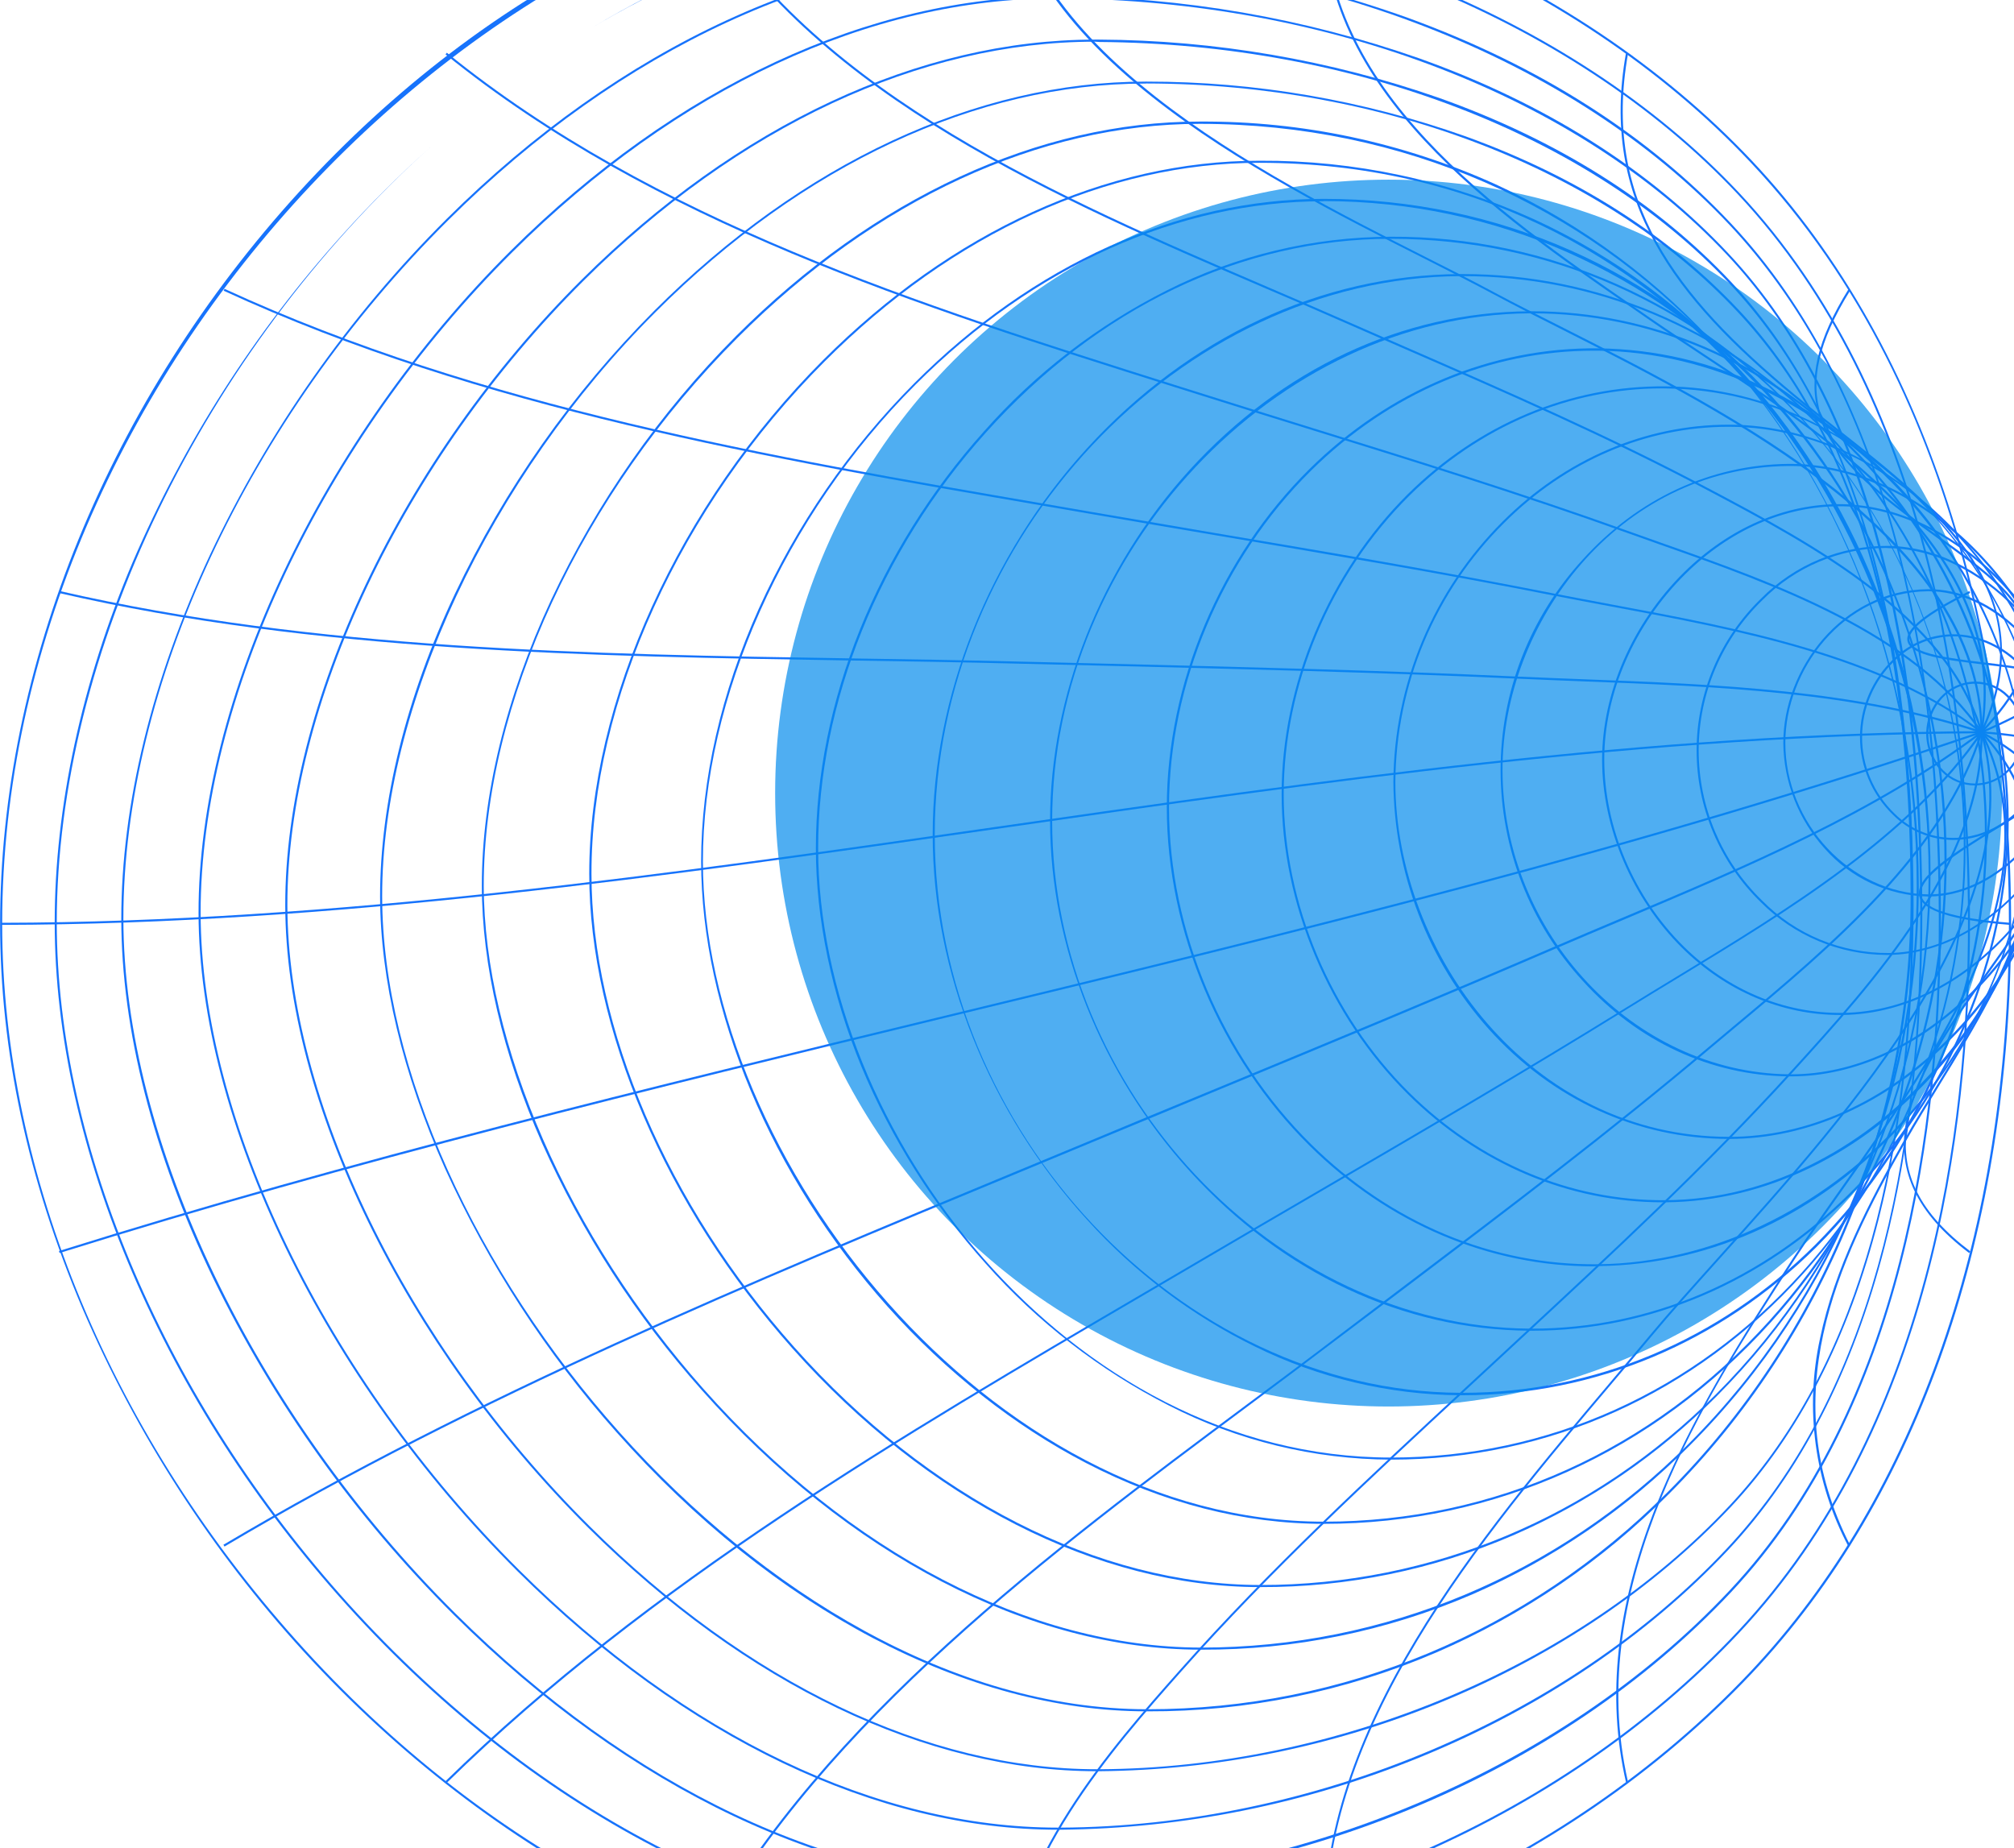 <svg width="1177" height="1080" viewBox="0 0 1177 1080" fill="none" xmlns="http://www.w3.org/2000/svg">
    <g clip-path="url(#clip0_15_3609)">
        <path d="M589.39 1164.83H587.632C512.647 1164.59 437.689 1145.86 364.817 1109.19C297.13 1075.1 232.321 1025.3 177.411 965.156C150.426 935.606 126.091 904.009 104.404 870.372C82.718 836.741 63.984 801.533 48.2 764.748C16.247 689.452 0.034 613.775 0.061 539.917C0.061 389.723 63.823 233.757 174.977 112C230.182 51.564 293.139 3.665 362.095 -30.355C435.107 -66.37 510.997 -84.751 587.632 -85H589.51C753.358 -85 919.608 -16.55 1023.8 93.906C1075.57 148.798 1114.95 218.777 1140.87 301.939C1163.36 374.112 1175.31 456.421 1175.31 539.917C1175.31 718.701 1121.55 874.231 1023.88 977.841C915.013 1093.29 748.683 1164.83 589.39 1164.83ZM589.511 -83.778H587.633C286.257 -82.833 1.275 220.287 1.275 539.917C1.275 686.413 65.796 841.111 178.311 964.324C293.509 1090.49 442.727 1163.13 587.633 1163.61H589.391C748.37 1163.61 914.331 1092.22 1022.91 977.015C1120.26 873.619 1174.03 718.405 1174.03 539.917C1174.03 433.481 1154.38 234.146 1022.91 94.738C918.951 -15.477 753.037 -83.778 589.511 -83.778Z" fill="#1773FC"/>
        <path d="M593.622 1134.32H591.696C456.671 1133.83 314.944 1062.36 202.866 938.25C95.852 819.948 31.989 670.606 31.969 539.137C31.969 471.635 47.712 398.83 77.5 328.602C92.532 293.568 110.32 259.998 130.88 227.898C151.44 195.798 174.486 165.603 200.023 137.301C216.202 119.341 233.301 102.294 251.304 86.168C118.491 205.63 33.156 382.024 33.183 539.091C33.183 670.265 96.946 819.123 203.699 937.37C315.656 1061.24 456.94 1132.56 591.631 1133.05H593.623C749.899 1133.05 911.339 1064.38 1015.43 953.538C1126.83 834.901 1150.17 662.667 1150.12 539.091C1150.12 410.226 1126.68 231.757 1015.43 113.341C917.783 9.529 756.249 -54.825 593.427 -54.825H591.629C503.525 -54.557 420.336 -28.041 346.369 15.94C356.961 9.591 367.646 3.652 378.418 -1.885C448.124 -37.61 519.85 -55.824 591.628 -56.045H593.426C756.497 -56.045 918.44 8.464 1016.23 112.537C1127.77 231.275 1151.24 410.052 1151.26 539.138C1151.26 662.937 1127.9 835.513 1016.23 954.418C911.942 1065.5 750.146 1134.32 593.622 1134.32Z" fill="#1773FC"/>
        <path d="M600.559 1102.42C487.239 1102.42 368.252 1046.15 265.229 943.773C236.459 915.163 210.272 884.358 186.675 851.351C163.077 818.344 142.391 783.6 124.623 747.116C89.528 674.357 70.934 601.694 70.881 536.997C70.881 470.393 88.796 396.756 122.825 324.046C140.01 287.589 160.213 252.891 183.435 219.952C206.65 187.006 232.535 156.316 261.089 127.879C362.603 26.966 482.812 -28.476 599.806 -28.476H602.577C640.146 -28.242 677.421 -24.853 714.414 -18.316C751.407 -11.772 787.595 -2.175 822.964 10.483C899.411 38.315 962.886 78.663 1011.66 130.65C1056.95 178.892 1090.2 243.985 1110.48 324.119C1126.2 386.36 1134.2 458.052 1134.27 537.07C1134.27 656.848 1113.2 822.337 1011.66 930.505C961.887 983.518 896.876 1027.44 823.716 1057.49C788.621 1071.94 752.481 1082.94 715.286 1090.5C678.099 1098.06 640.529 1102.03 602.577 1102.42H600.559ZM599.806 -27.29C483.126 -27.29 363.233 28.04 261.941 128.703C144.725 245.2 72.1 401.629 72.1 536.97C72.222 666.567 148.353 825.895 266.099 942.901C368.853 1045.05 487.58 1101.18 600.557 1101.18H602.577C755.913 1100.26 912.237 1034.5 1010.76 929.532C1112.03 821.728 1133.15 656.56 1133.06 536.997C1132.89 354.098 1091.69 217.636 1010.76 131.436C918.588 33.422 766.009 -26.02 602.577 -27.262L599.806 -27.29Z" fill="#1773FC"/>
        <path d="M618.225 1069.33C512.499 1069.33 400.474 1015.75 302.535 918.349C189.384 805.855 116.203 654.802 116.03 533.608C115.881 408.81 187.54 256.838 298.565 146.435C395.021 50.563 508.072 -2.108 617.159 -2.108H619.762C655.513 -1.913 691.011 1.235 726.239 7.322C761.474 13.416 795.958 22.375 829.706 34.2C903.035 60.401 963.711 98.703 1010.03 148.039C1052.77 193.549 1083.83 255.575 1102.32 332.421C1116.41 390.864 1123.32 456.757 1123.42 533.608C1123.42 605.735 1116.12 671.191 1101.51 728.197C1082.83 801.251 1052.01 861.028 1009.98 905.814C962.591 956.318 900.458 998.13 830.456 1026.74C796.985 1040.45 762.528 1050.89 727.071 1058.06C691.621 1065.22 655.809 1068.97 619.641 1069.33H618.225V1069.33ZM619.789 1068.11C766.257 1067.38 915.477 1004.8 1009.2 904.962C1084.43 824.775 1122.47 699.829 1122.25 533.589C1122.01 357.919 1083.97 228.47 1009.2 148.846C922.238 56.307 776.648 0.302 619.789 -0.913H617.207C508.442 -0.913 395.726 51.657 299.47 147.307C188.606 257.448 117.102 409.132 117.249 533.607C117.417 654.585 190.484 805.29 303.414 917.571C401.077 1014.69 512.841 1068.11 618.225 1068.11H619.789V1068.11Z" fill="#1773FC"/>
        <path d="M641.012 1035.14C541.638 1035.14 436.125 984.632 343.714 892.76C236.358 786.056 166.872 643.331 166.705 529.151C166.511 411.735 234.58 268.112 340.091 163.281C431.087 72.845 537.451 23.147 639.864 23.147H642.52C676.32 23.314 709.878 26.262 743.189 31.985C776.506 37.704 809.126 46.12 841.047 57.234C910.438 81.924 967.848 118.113 1011.68 164.791C1052.06 207.77 1081.32 266.482 1098.67 339.293C1111.76 394.253 1118.14 456.32 1118.31 529.058C1118.31 597.091 1111.54 658.795 1097.91 712.493C1080.34 781.721 1051.33 838.237 1011.68 880.513C966.83 928.291 908.097 967.835 841.799 994.962C810.159 1007.9 777.579 1017.75 744.061 1024.51C710.549 1031.26 676.703 1034.81 642.52 1035.14H641.012V1035.14ZM639.866 24.362C537.789 24.362 431.747 73.918 340.965 164.134C235.681 268.844 167.752 412.051 167.947 529.151C168.114 643.016 237.452 785.418 344.592 891.981C436.782 983.611 541.999 1033.99 641.011 1033.99H642.493C781.1 1033.29 922.216 974.235 1010.78 879.853C1081.56 804.364 1117.34 686.458 1117.09 529.204C1116.83 360.52 1082.05 241.642 1010.78 165.762C928.839 78.496 791.156 25.651 642.494 24.53L639.866 24.362Z" fill="#1773FC"/>
        <path d="M670.653 1000.15H669.949C564.927 999.975 452.043 940.485 360.27 836.995C339.778 813.961 321.138 789.518 304.335 763.667C287.532 737.822 272.755 710.862 260.018 682.781C235.293 627.385 222.193 572.473 222.126 523.942C222.126 469.056 237.164 407.836 265.934 346.89C280.477 316.219 297.514 287.01 317.06 259.259C336.606 231.515 358.366 205.635 382.346 181.616C468.721 95.247 570.671 47.691 669.536 47.691H670.1C701.847 47.67 733.366 50.348 764.658 55.724C795.949 61.093 826.556 69.08 856.479 79.684C921.174 103.039 974.91 137.227 1016.24 181.227C1054.6 222.112 1082.44 277.193 1098.99 345.011C1111.62 396.83 1117.82 455.319 1117.92 523.842C1118.12 654.949 1066.23 782.157 975.568 872.867C956.022 892.551 934.785 910.215 911.858 925.839C888.938 941.469 864.744 954.786 839.275 965.785C812.639 977.215 785.123 985.825 756.723 991.611C728.326 997.398 699.637 1000.24 670.653 1000.15ZM669.412 48.831C570.917 48.831 469.255 96.247 383.095 182.421C285.887 279.629 223.191 413.756 223.338 523.869C223.633 726.613 444.503 998.564 669.975 998.927H670.625C784.85 998.927 892.763 953.881 974.563 872.035C1065.01 781.552 1116.77 654.66 1116.58 523.823C1116.36 366.247 1083.21 254.454 1015.26 182.059C937.161 98.851 808.066 49.026 669.948 48.785L669.412 48.831Z" fill="#1773FC"/>
        <path d="M702.025 964.108H701.469C601.679 963.987 495.563 908.706 410.188 812.478C391.01 790.941 373.598 768.062 357.935 743.855C342.273 719.64 328.556 694.372 316.777 668.05C293.796 616.01 281.628 563.976 281.582 517.561C281.582 465.38 295.527 407.642 322.083 350.589C335.526 321.939 351.336 294.65 369.506 268.737C387.677 242.817 407.935 218.656 430.291 196.254C511.045 115.51 607.18 71.04 701.027 71.04H701.47C716.301 70.96 731.091 71.671 745.847 73.174C760.597 74.684 775.226 76.979 789.736 80.06C804.245 83.147 818.545 86.999 832.637 91.617C846.73 96.242 860.534 101.604 874.05 107.718C899.278 119.282 923.043 133.322 945.345 149.846C967.649 166.363 988.006 185.006 1006.43 205.778C1080.39 288.57 1121.21 399.367 1121.36 517.467C1121.5 640.218 1072.82 759.439 987.759 844.546C969.44 863.049 949.539 879.653 928.054 894.351C906.562 909.055 883.884 921.593 860.004 931.969C835.052 942.666 809.267 950.72 782.665 956.136C756.055 961.552 729.178 964.209 702.025 964.108ZM701.026 72.381C607.494 72.381 511.675 116.697 431.162 197.253C339.529 288.91 282.701 411.687 282.701 517.681C282.916 609.922 332.056 722.545 411.087 811.673C496.268 907.639 602.068 962.645 701.469 962.887H702.006C808.945 962.887 910.098 920.592 986.881 843.766C1071.73 758.901 1120.28 639.996 1120.14 517.466C1119.82 264.045 939.838 72.603 701.469 72.381H701.026Z" fill="#1773FC"/>
        <path d="M736.636 927.532H736.294C641.495 927.532 541.952 876.639 463.171 788.123C388.836 704.599 344.419 600.916 344.352 510.742C344.352 409.91 396.651 294.824 481.108 210.354C556.167 135.281 646.606 93.931 735.98 93.931H736.295C750.073 93.858 763.817 94.529 777.52 95.938C791.231 97.354 804.82 99.494 818.289 102.374C831.765 105.253 845.046 108.844 858.133 113.16C871.219 117.469 884.039 122.475 896.588 128.167C920.145 138.998 942.341 152.133 963.181 167.569C984.015 183.005 1003.04 200.415 1020.28 219.803C1037.58 239.259 1052.93 260.165 1066.31 282.507C1079.69 304.856 1090.87 328.258 1099.86 352.707C1109.26 377.983 1116.34 403.889 1121.11 430.432C1125.87 456.976 1128.24 483.727 1128.22 510.693C1128.22 625.143 1082.83 736.35 1003.41 815.812C986.303 833.067 967.716 848.549 947.661 862.261C927.605 875.965 906.436 887.664 884.153 897.335C860.857 907.368 836.79 914.926 811.945 920.013C787.098 925.102 761.992 927.605 736.636 927.532ZM735.98 95.147C646.995 95.147 556.798 136.348 481.959 211.226C397.744 295.461 345.472 410.225 345.666 510.742C345.666 600.621 390.031 704.017 464.164 787.317C542.73 875.565 641.836 926.122 736.394 926.317H736.71C836.493 926.317 930.903 886.793 1002.66 815.009C1081.85 735.767 1127.19 624.876 1127.1 510.621C1126.83 306.663 980.601 95.415 736.267 95.147H735.98Z" fill="#1773FC"/>
        <path d="M773.73 890.565C726.95 890.565 680.171 878.585 634.706 855.014C592.965 833.391 552.88 801.787 518.758 763.625C450.608 687.31 409.792 590.076 409.745 503.486C409.745 455.93 421.382 404.815 443.478 355.654C454.552 331.151 467.726 307.836 482.992 285.702C498.265 263.575 515.384 242.985 534.359 223.938C603.622 154.516 688.542 116.214 773.461 116.214H773.728C875.678 116.214 969.117 157.831 1036.78 233.099C1052.93 251.159 1067.26 270.574 1079.78 291.334C1092.29 312.091 1102.77 333.83 1111.21 356.555C1120 380.032 1126.62 404.105 1131.06 428.776C1135.5 453.448 1137.69 478.32 1137.63 503.393C1137.63 602.185 1100.27 700.319 1035 772.661C966.442 848.64 873.661 890.565 773.73 890.565ZM773.361 117.623C688.784 117.623 604.161 155.683 535.065 224.77C458.376 301.475 410.745 408.279 410.792 503.44C410.792 677.063 578.289 889.23 773.556 889.304H773.73C873.224 889.304 965.656 847.613 1034 771.881C1099.18 699.734 1136.37 601.889 1136.37 503.393C1136.37 287.153 976.925 117.678 773.73 117.529L773.361 117.623Z" fill="#1773FC"/>
        <path d="M812.89 853.043C801.634 852.996 790.426 852.284 779.265 850.915C768.096 849.547 757.043 847.533 746.115 844.868C735.181 842.197 724.449 838.902 713.905 834.976C703.361 831.049 693.078 826.52 683.07 821.385C662.819 811.049 643.71 798.922 625.732 785.003C607.756 771.084 591.228 755.614 576.149 738.593C560.916 721.62 547.212 703.5 535.031 684.218C522.851 664.935 512.36 644.775 503.572 623.734C486.099 581.487 476.803 537.211 476.803 495.694C476.803 410.466 512.575 321.781 574.982 252.185C590 235.185 606.495 219.749 624.451 205.89C642.414 192.031 661.524 179.997 681.774 169.783C691.889 164.675 702.265 160.165 712.905 156.259C723.542 152.353 734.376 149.078 745.39 146.434C756.41 143.789 767.545 141.79 778.795 140.434C790.043 139.085 801.339 138.386 812.668 138.346C824.065 138.292 835.434 138.85 846.77 140.004C858.106 141.158 869.354 142.909 880.51 145.252C891.658 147.601 902.658 150.534 913.499 154.044C924.345 157.561 934.97 161.635 945.38 166.279C955.79 170.917 965.925 176.098 975.785 181.809C985.645 187.528 995.183 193.749 1004.38 200.473C1013.58 207.198 1022.41 214.392 1030.85 222.057C1039.29 229.721 1047.3 237.808 1054.88 246.318C1069.85 262.99 1083.15 280.902 1094.77 300.062C1106.39 319.224 1116.14 339.297 1124 360.277C1132.19 381.907 1138.37 404.101 1142.52 426.86C1146.66 449.618 1148.71 472.559 1148.68 495.693C1148.68 587.034 1114.12 677.692 1053.76 744.436C990.676 814.472 905.153 853.043 812.89 853.043ZM812.89 851.828C904.718 851.828 989.999 813.398 1053.08 743.633C1113.23 677.11 1147.69 586.741 1147.66 495.695C1147.66 296.019 1000.56 139.636 812.863 139.563C725.71 139.563 641.596 179.844 576.001 252.992C513.794 322.368 478.136 410.837 478.136 495.695C478.062 660.379 624.336 851.828 812.862 851.828H812.89Z" fill="#1773FC"/>
        <path d="M854.947 815.425H853.143C832.396 815.231 811.924 812.741 791.734 807.942C771.544 803.144 752.139 796.171 733.519 787.003C714.993 777.922 697.492 767.17 681.017 754.742C664.536 742.319 649.384 728.447 635.559 713.125C578.048 650.178 545.065 568.044 545.065 487.783C545.065 407.012 577.946 324.629 635.263 261.999C694.821 196.838 772.22 160.678 853.141 160.167H854.946C932.44 160.167 1005.84 190.872 1062.16 246.785C1125.12 309.361 1161.22 397.22 1161.22 487.857C1161.21 499.004 1160.66 510.125 1159.57 521.22C1158.48 532.313 1156.84 543.326 1154.67 554.26C1152.49 565.194 1149.79 575.999 1146.56 586.663C1143.33 597.334 1139.59 607.818 1135.33 618.118C1131.07 628.421 1126.32 638.494 1121.07 648.327C1115.83 658.165 1110.12 667.723 1103.94 676.998C1097.76 686.273 1091.14 695.226 1084.08 703.851C1077.02 712.482 1069.56 720.743 1061.7 728.635C1005.33 784.62 931.924 815.425 854.947 815.425ZM854.947 161.381H853.17C689.69 162.408 546.286 314.917 546.286 487.682C546.286 660.452 689.69 813.083 853.168 813.982H854.946C931.635 813.982 1004.69 783.305 1060.82 727.492C1068.66 719.627 1076.1 711.391 1083.13 702.794C1090.16 694.197 1096.76 685.277 1102.92 676.035C1109.07 666.794 1114.77 657.271 1119.99 647.465C1125.22 637.666 1129.95 627.632 1134.19 617.365C1138.44 607.102 1142.17 596.653 1145.39 586.022C1148.61 575.392 1151.3 564.627 1153.47 553.734C1155.64 542.836 1157.27 531.862 1158.35 520.809C1159.45 509.755 1160 498.668 1160 487.56C1160 397.32 1124.03 309.803 1061.31 247.413C1005.33 191.966 932.098 161.381 854.947 161.381Z" fill="#1773FC"/>
        <path d="M895.542 777.701H893.792C820.094 777.19 749.657 744.151 695.48 684.661C643.495 627.581 613.679 552.924 613.679 479.816C613.679 406.716 643.374 331.622 695.137 274.737C749.148 215.395 819.678 182.421 893.792 181.912H895.542C964.516 181.912 1030.74 210.012 1082.24 261.173C1096.56 275.515 1109.37 291.099 1120.68 307.918C1131.99 324.736 1141.58 342.488 1149.46 361.159C1157.44 379.924 1163.48 399.3 1167.6 419.273C1171.71 439.246 1173.82 459.427 1173.92 479.816C1173.92 559.298 1139.51 640.923 1081.87 698.225C1030.23 749.526 964.127 777.701 895.542 777.701ZM895.542 183.126H893.811C745.35 184.153 614.892 322.783 614.892 479.816C614.892 636.856 745.229 775.439 893.811 776.485H895.542C963.812 776.485 1029.6 748.432 1081.02 697.344C1138.44 640.291 1172.71 558.983 1172.71 479.816C1172.71 400.267 1138.64 318.858 1081.37 262.052C1030.11 211.18 964.174 183.126 895.542 183.126Z" fill="#1773FC"/>
        <path d="M931.393 740.083C870.226 740.083 811.326 715.096 765.231 669.466C713.051 617.889 681.895 544.011 681.895 471.829C681.895 399.656 713.025 325.73 765.184 274.199C811.964 227.931 871.984 202.904 934.07 203.582C1001 204.415 1064.59 234.341 1113.15 287.836C1159.59 338.97 1186.16 406.037 1186.16 471.761C1186.16 537.479 1159.54 604.418 1113.15 655.633C1064.47 709.203 1000.95 739.129 934.07 739.935L931.393 740.083ZM931.393 204.944C870.541 204.944 811.964 229.81 766.109 275.126C714.172 326.462 683.162 400.024 683.189 471.903C683.21 543.788 714.219 617.325 766.157 668.661C812.694 714.66 872.346 739.64 934.09 738.861C1067.78 737.157 1185.04 612.507 1185.04 471.903C1185.04 331.307 1067.73 206.603 934.07 204.944H931.393Z" fill="#1773FC"/>
        <path d="M971.673 702.653C916.69 702.653 863.826 680.224 822.648 639.339C776.546 593.607 749.024 528.159 748.997 464.213C748.97 400.267 776.498 334.737 822.648 288.885C864.215 247.711 917.641 225.308 973.302 225.791C1031.98 226.301 1088.47 253.771 1132.4 303.133C1173.14 348.911 1197.48 409.132 1197.53 464.213C1197.58 519.293 1173.19 579.487 1132.3 625.365C1088.22 674.748 1031.71 702.191 973.302 702.653H971.673ZM971.424 226.986C916.857 226.986 864.336 249.268 823.501 289.837C777.593 335.394 750.192 400.582 750.213 464.213C750.24 527.836 777.647 592.977 823.501 638.487C864.873 679.494 918.005 701.802 973.229 701.44C1098.91 700.46 1196.31 573.104 1196.24 464.213C1196.24 353.193 1100.76 228.153 973.229 227.013L971.424 226.986Z" fill="#1773FC"/>
        <path d="M1010.59 665.613C957.044 665.613 907.099 642.728 869.864 601.23C865.477 596.311 861.325 591.204 857.401 585.915C853.477 580.621 849.801 575.157 846.367 569.532C842.932 563.908 839.766 558.136 836.848 552.231C833.937 546.317 831.301 540.284 828.933 534.136C826.564 527.982 824.479 521.74 822.675 515.398C820.871 509.062 819.355 502.652 818.127 496.184C816.9 489.707 815.968 483.191 815.33 476.627C814.686 470.069 814.344 463.492 814.297 456.902C814.351 449.849 814.74 442.808 815.478 435.789C816.216 428.769 817.296 421.803 818.719 414.889C820.134 407.97 821.884 401.144 823.971 394.4C826.057 387.662 828.465 381.031 831.194 374.527C833.931 368.017 836.969 361.662 840.324 355.447C843.678 349.239 847.327 343.206 851.264 337.353C855.208 331.5 859.428 325.856 863.922 320.413C868.416 314.97 873.158 309.762 878.162 304.783C914.672 268.259 961.572 248.192 1010.25 248.192H1010.59C1059.87 248.192 1110.37 273.346 1148.88 316.909C1185.12 357.843 1206.8 410.177 1206.85 456.902C1206.85 508.379 1181.13 566.217 1139.58 607.882C1102.3 645.09 1056.51 665.613 1010.59 665.613ZM1010.2 249.415C961.861 249.415 915.282 269.381 878.967 305.663C873.989 310.61 869.274 315.79 864.8 321.199C860.332 326.609 856.14 332.226 852.223 338.045C848.298 343.864 844.677 349.857 841.343 356.031C838.008 362.206 834.983 368.527 832.267 374.997C829.551 381.467 827.155 388.057 825.083 394.763C823.011 401.469 821.266 408.253 819.858 415.132C818.449 422.004 817.377 428.93 816.639 435.91C815.907 442.89 815.518 449.89 815.465 456.904C815.465 557.058 893.959 664.353 1010.54 664.399C1056.15 664.399 1101.64 643.989 1138.61 606.977C1179.98 565.582 1205.59 508.091 1205.54 456.904C1205.54 363.079 1118.41 249.609 1010.49 249.415H1010.2Z" fill="#1773FC"/>
        <path d="M1046.78 629.064H1045.24C999.712 628.48 956.997 608.662 924.988 573.278C923.083 571.205 921.218 569.084 919.414 566.923C917.603 564.769 915.839 562.568 914.135 560.319C912.425 558.077 910.767 555.796 909.171 553.481C907.568 551.158 906.019 548.803 904.53 546.414C903.035 544.025 901.599 541.595 900.217 539.139C898.841 536.683 897.52 534.192 896.253 531.669C894.992 529.152 893.784 526.602 892.638 524.031C891.498 521.454 890.411 518.85 889.385 516.226C888.358 513.603 887.399 510.951 886.493 508.28C885.594 505.608 884.756 502.918 883.978 500.205C883.2 497.493 882.489 494.769 881.839 492.024C881.195 489.279 880.605 486.527 880.089 483.755C879.566 480.984 879.11 478.205 878.713 475.413C878.324 472.621 877.996 469.815 877.735 467.01C877.473 464.205 877.279 461.393 877.145 458.574C877.017 455.762 876.95 452.943 876.95 450.124C876.95 447.306 877.017 444.487 877.145 441.669C877.279 438.857 877.473 436.044 877.735 433.232C877.996 430.427 878.324 427.628 878.713 424.836C879.109 422.044 879.565 419.265 880.089 416.494C880.605 413.722 881.195 410.963 881.839 408.218C882.489 405.48 883.2 402.748 883.978 400.037C884.756 397.333 885.594 394.641 886.493 391.971C887.399 389.299 888.358 386.649 889.385 384.024C890.411 381.393 891.498 378.796 892.638 376.219C893.785 373.642 894.992 371.098 896.253 368.575C897.52 366.059 898.841 363.569 900.217 361.105C901.599 358.649 903.035 356.227 904.53 353.836C906.019 351.441 907.568 349.084 909.171 346.77C910.768 344.448 912.425 342.166 914.135 339.925C915.839 337.683 917.603 335.482 919.414 333.321C921.218 331.16 923.083 329.045 924.988 326.972C957.138 291.368 999.852 271.523 1045.3 271.107H1046.32C1083.48 271.107 1121.33 288.329 1153.04 319.69C1189.72 355.999 1213.45 407.18 1213.52 450.086C1213.59 492.992 1189.91 544.226 1153.14 580.582C1121.5 611.896 1083.77 629.064 1046.78 629.064ZM1046.32 272.327H1045.2C945.119 273.253 877.995 364.856 878.089 450.085C878.21 545.272 954.73 626.681 1045.2 627.849H1046.73C1083.41 627.849 1120.82 610.802 1152.24 579.728C1188.75 543.567 1212.38 492.675 1212.31 450.085C1212.23 407.494 1188.65 356.656 1152.19 320.561C1120.77 289.421 1083.22 272.327 1046.32 272.327Z" fill="#1773FC"/>
        <path d="M1075.23 593.171C1041.38 593.171 1008.71 579.319 983.111 554.037C953.906 525.159 936.332 483.983 936.285 443.924C936.285 404.965 954.054 364.226 984.01 334.616C1010.61 308.367 1043.49 294.166 1076.64 294.657C1110.72 295.167 1146.18 313.261 1174.22 344.261C1200.99 373.844 1216.95 411.1 1217 443.925C1217 510.797 1154.55 592.273 1076.64 593.173H1075.23V593.171ZM1074.99 295.871C1042.74 295.871 1010.79 309.897 984.935 335.495C955.192 364.856 937.478 405.38 937.551 443.924C937.551 483.669 954.977 524.5 984.009 553.185C1009.74 578.561 1042.67 592.366 1076.69 591.958C1153.92 591.079 1215.95 510.26 1215.83 443.925C1215.83 411.395 1199.92 374.456 1173.37 345.087C1145.57 314.309 1110.33 296.389 1076.69 295.872H1074.99V295.871Z" fill="#1773FC"/>
        <path d="M1102.3 558.083C1095.47 558.029 1088.72 557.311 1082.03 555.935C1075.35 554.559 1068.86 552.546 1062.57 549.894C1056.28 547.244 1050.31 544.008 1044.65 540.184C1039 536.364 1033.77 532.029 1028.96 527.177C1027.49 525.748 1026.05 524.271 1024.64 522.767C1023.24 521.257 1021.87 519.713 1020.54 518.136C1019.21 516.559 1017.92 514.954 1016.68 513.31C1015.43 511.672 1014.23 510.001 1013.06 508.296C1011.9 506.598 1010.78 504.867 1009.7 503.108C1008.63 501.35 1007.6 499.565 1006.61 497.76C1005.62 495.948 1004.68 494.115 1003.79 492.262C1002.89 490.403 1002.03 488.524 1001.24 486.625C1000.43 484.725 999.681 482.806 998.976 480.873C998.272 478.933 997.615 476.98 997.004 475.013C996.4 473.041 995.838 471.06 995.328 469.06C994.824 467.06 994.362 465.054 993.96 463.033C993.55 461.013 993.195 458.98 992.887 456.946C992.578 454.906 992.323 452.859 992.122 450.813C991.915 448.759 991.767 446.705 991.666 444.645C991.566 442.585 991.512 440.524 991.518 438.464C991.518 436.404 991.572 434.343 991.679 432.283C991.78 430.222 991.941 428.168 992.149 426.122C992.356 424.068 992.619 422.022 992.927 419.988C993.236 417.949 993.598 415.922 994.014 413.901C994.424 411.881 994.886 409.874 995.402 407.874C995.912 405.881 996.475 403.894 997.086 401.928C997.696 399.961 998.361 398.008 999.071 396.068C999.782 394.135 1000.54 392.223 1001.35 390.324C1002.15 388.424 1003 386.552 1003.9 384.693C1004.8 382.84 1005.75 381.009 1006.74 379.203C1007.73 377.398 1008.76 375.613 1009.84 373.861C1010.93 372.102 1012.05 370.378 1013.22 368.679C1014.38 366.981 1015.59 365.31 1016.85 363.673C1018.09 362.036 1019.39 360.431 1020.72 358.854C1022.05 357.283 1023.42 355.74 1024.83 354.237C1026.24 352.733 1027.68 351.264 1029.16 349.834C1034.05 344.887 1039.37 340.485 1045.15 336.613C1050.91 332.741 1057.01 329.486 1063.43 326.834C1069.86 324.19 1076.48 322.209 1083.3 320.895C1090.12 319.579 1097.01 318.962 1103.95 319.029C1164.33 320.244 1216.22 385.774 1216.35 438.545C1216.47 491.31 1164.63 557.082 1103.95 558.082H1102.3V558.083ZM1101.96 320.226C1095.26 320.287 1088.63 321.004 1082.07 322.367C1075.51 323.735 1069.14 325.722 1062.97 328.333C1056.8 330.95 1050.94 334.131 1045.4 337.897C1039.85 341.655 1034.72 345.917 1030.01 350.688C1028.54 352.104 1027.11 353.561 1025.72 355.05C1024.32 356.54 1022.97 358.064 1021.65 359.621C1020.33 361.177 1019.05 362.769 1017.81 364.392C1016.58 366.016 1015.37 367.668 1014.22 369.352C1013.06 371.03 1011.95 372.741 1010.88 374.479C1009.81 376.218 1008.78 377.983 1007.8 379.774C1006.82 381.559 1005.88 383.378 1004.99 385.211C1004.1 387.05 1003.25 388.909 1002.46 390.788C1001.66 392.666 1000.91 394.566 1000.2 396.479C999.504 398.399 998.847 400.332 998.243 402.278C997.633 404.232 997.077 406.19 996.567 408.171C996.063 410.144 995.601 412.137 995.191 414.137C994.789 416.137 994.426 418.143 994.118 420.164C993.809 422.184 993.554 424.211 993.347 426.238C993.146 428.271 992.985 430.305 992.884 432.346C992.778 434.386 992.724 436.427 992.724 438.467C992.724 440.506 992.77 442.548 992.872 444.587C992.972 446.627 993.12 448.661 993.321 450.695C993.522 452.73 993.777 454.749 994.08 456.77C994.389 458.79 994.737 460.803 995.14 462.803C995.549 464.803 995.999 466.79 996.501 468.769C997.004 470.748 997.561 472.715 998.165 474.662C998.762 476.615 999.413 478.548 1000.12 480.467C1000.82 482.387 1001.56 484.286 1002.35 486.165C1003.15 488.051 1003.99 489.909 1004.87 491.748C1005.76 493.587 1006.7 495.399 1007.67 497.191C1008.65 498.984 1009.67 500.748 1010.74 502.494C1011.81 504.232 1012.91 505.943 1014.07 507.628C1015.22 509.312 1016.42 510.97 1017.65 512.594C1018.88 514.217 1020.16 515.815 1021.47 517.372C1022.79 518.936 1024.14 520.459 1025.53 521.955C1026.93 523.445 1028.36 524.909 1029.82 526.325C1034.66 531.23 1039.94 535.607 1045.66 539.453C1051.38 543.298 1057.42 546.534 1063.79 549.164C1070.16 551.795 1076.73 553.768 1083.49 555.077C1090.26 556.393 1097.09 557.023 1103.98 556.964C1164 555.964 1215.3 491.072 1215.18 438.642C1215.06 386.212 1163.73 321.542 1103.98 320.347L1101.96 320.226Z" fill="#1773FC"/>
        <path d="M1127.44 523.917H1126.63C1120.91 523.795 1115.26 523.084 1109.68 521.789C1104.11 520.494 1098.73 518.635 1093.54 516.219C1088.35 513.809 1083.46 510.883 1078.88 507.454C1074.29 504.031 1070.11 500.165 1066.33 495.869C1062.52 491.668 1059.13 487.165 1056.15 482.352C1053.17 477.54 1050.64 472.493 1048.58 467.218C1046.52 461.949 1044.95 456.533 1043.88 450.97C1042.8 445.413 1042.23 439.802 1042.18 434.138C1042.18 391.253 1076.09 344.937 1126.63 344.333C1145.2 344.111 1164.21 352.709 1180.18 368.515C1198.87 386.944 1210.97 412.709 1211.04 434.138C1211.11 455.567 1198.99 481.111 1180.18 499.668C1164.26 515.346 1145.6 523.917 1127.44 523.917ZM1127.22 345.548H1126.63C1076.79 346.159 1043.34 391.816 1043.37 434.138C1043.37 481.4 1081.53 521.97 1126.63 522.701C1144.67 522.969 1163.46 514.493 1179.38 498.789C1197.94 480.473 1209.92 454.957 1209.87 434.138C1209.82 413.32 1197.85 387.601 1179.38 369.387C1163.65 353.997 1145.2 345.548 1127.22 345.548Z" fill="#1773FC"/>
        <path d="M1141.43 490.896C1138.18 490.884 1134.95 490.554 1131.76 489.909C1128.57 489.259 1125.47 488.312 1122.46 487.057C1119.46 485.808 1116.61 484.272 1113.9 482.459C1111.19 480.647 1108.68 478.587 1106.38 476.284C1104.85 474.814 1103.4 473.27 1102.03 471.653C1100.65 470.036 1099.36 468.358 1098.16 466.605C1096.96 464.861 1095.84 463.055 1094.81 461.196C1093.79 459.336 1092.87 457.424 1092.04 455.471C1091.21 453.517 1090.47 451.525 1089.84 449.498C1089.22 447.471 1088.69 445.417 1088.27 443.337C1087.85 441.256 1087.53 439.162 1087.32 437.049C1087.12 434.936 1087.01 432.821 1087.01 430.694C1087.01 428.573 1087.13 426.452 1087.34 424.345C1087.56 422.23 1087.88 420.136 1088.31 418.057C1088.74 415.977 1089.27 413.923 1089.91 411.896C1090.54 409.876 1091.28 407.882 1092.12 405.936C1092.95 403.983 1093.88 402.077 1094.92 400.218C1095.94 398.365 1097.06 396.559 1098.28 394.821C1099.48 393.076 1100.78 391.398 1102.16 389.781C1103.54 388.171 1105 386.633 1106.53 385.164C1108.96 382.748 1111.62 380.6 1114.49 378.734C1117.37 376.862 1120.4 375.305 1123.6 374.063C1126.79 372.821 1130.08 371.915 1133.46 371.358C1136.85 370.794 1140.25 370.587 1143.67 370.727C1175.9 372.089 1200.09 403.573 1200.16 430.774C1200.23 457.974 1176.12 489.484 1143.67 490.848L1141.43 490.896ZM1141.43 371.897C1138.27 371.918 1135.13 372.24 1132.03 372.87C1128.93 373.494 1125.92 374.42 1123 375.635C1120.07 376.857 1117.3 378.346 1114.67 380.105C1112.04 381.864 1109.6 383.856 1107.36 386.092C1105.85 387.529 1104.42 389.038 1103.07 390.623C1101.71 392.206 1100.45 393.851 1099.26 395.562C1098.07 397.267 1096.97 399.038 1095.97 400.857C1094.95 402.675 1094.04 404.541 1093.22 406.461C1092.4 408.373 1091.67 410.32 1091.05 412.306C1090.43 414.293 1089.91 416.306 1089.49 418.347C1089.07 420.386 1088.75 422.44 1088.53 424.507C1088.32 426.581 1088.21 428.655 1088.21 430.743C1088.21 432.824 1088.31 434.897 1088.51 436.971C1088.72 439.044 1089.02 441.098 1089.44 443.138C1089.85 445.178 1090.37 447.198 1090.98 449.185C1091.6 451.172 1092.31 453.124 1093.13 455.044C1093.94 456.956 1094.85 458.83 1095.85 460.655C1096.85 462.481 1097.95 464.245 1099.13 465.964C1100.31 467.675 1101.57 469.326 1102.92 470.917C1104.27 472.501 1105.69 474.017 1107.19 475.461C1109.56 477.83 1112.15 479.937 1114.95 481.769C1117.76 483.608 1120.73 485.131 1123.85 486.353C1126.97 487.575 1130.18 488.46 1133.49 489.01C1136.8 489.56 1140.13 489.769 1143.48 489.634C1175.27 488.318 1198.9 457.465 1198.8 430.775C1198.7 404.083 1175.07 373.285 1143.5 371.896C1142.82 371.896 1142.12 371.896 1141.41 371.896H1141.43V371.897Z" fill="#1773FC"/>
        <path d="M1154.09 459.025C1150.47 459.025 1147 458.326 1143.66 456.937C1140.32 455.555 1137.39 453.575 1134.84 451.011C1131.9 448.038 1129.65 444.622 1128.06 440.749C1126.48 436.883 1125.7 432.863 1125.71 428.681C1125.71 412.078 1138.53 398.46 1154.28 398.339H1154.48C1158.08 398.352 1161.55 399.05 1164.88 400.439C1168.2 401.822 1171.13 403.795 1173.68 406.353C1176.62 409.325 1178.88 412.741 1180.47 416.607C1182.05 420.479 1182.84 424.5 1182.83 428.681C1182.83 445.554 1170.3 458.902 1154.29 459.023H1154.09V459.025ZM1154.48 399.562H1154.28C1139.19 399.562 1126.93 412.736 1126.93 428.783C1126.92 432.797 1127.67 436.655 1129.18 440.374C1130.7 444.091 1132.87 447.373 1135.69 450.233C1138.12 452.689 1140.93 454.575 1144.12 455.904C1147.31 457.239 1150.63 457.904 1154.09 457.904H1154.28C1169.62 457.783 1181.64 444.997 1181.62 428.682C1181.62 424.662 1180.87 420.796 1179.34 417.079C1177.81 413.368 1175.63 410.079 1172.8 407.233C1170.38 404.777 1167.58 402.89 1164.4 401.562C1161.23 400.225 1157.92 399.562 1154.48 399.562Z" fill="#1773FC"/>
        <path d="M588.242 1164.25H587.028C589.604 1088.76 649.724 1020.89 689.494 976.042C741.479 917.424 799.989 863.245 856.574 810.842L873.075 795.553L887.436 782.23C941.125 732.485 996.637 681.055 1046.66 626.043C1093.78 574.205 1158.27 503.393 1157.42 427.903H1158.63C1159.51 503.708 1094.8 574.835 1047.55 626.801C997.488 681.834 941.949 733.283 888.26 783.062L873.899 796.377L857.378 811.673C800.839 864.049 742.329 918.209 690.391 976.773C650.744 1021.53 590.799 1089.1 588.242 1164.25Z" fill="#1773FC"/>
        <path d="M773.729 1132.64C769.396 1010.89 864.8 898.043 941.468 807.365C949.451 797.916 956.969 789.003 964.341 780.164C975.637 766.601 989.461 751.211 1004.06 734.943C1081.41 648.769 1187.36 530.763 1157.39 428.126L1158.56 427.783C1188.63 531.051 1082.41 649.373 1004.87 735.748C990.265 752.037 976.461 767.406 965.172 780.943C957.867 789.808 950.274 798.715 942.291 808.143C865.77 898.679 770.534 1011.32 774.841 1132.62L773.729 1132.64Z" fill="#1773FC"/>
        <path d="M950.228 1041.54C938.811 991.7 944.561 938.928 967.776 880.196C987.758 829.619 1018.2 780.988 1047.7 735.552C1056.69 721.673 1067 707.063 1077.91 691.6C1132.79 613.848 1201.08 517.097 1157.47 428.199L1158.56 427.662C1202.38 517.198 1133.98 614.312 1078.91 692.305C1068 707.768 1057.7 722.352 1048.72 736.137C996.591 816.492 925.181 926.586 951.373 1041.18L950.228 1041.54Z" fill="#1773FC"/>
        <path d="M1080.12 903.572C1075.25 894.33 1071.22 884.739 1068.03 874.786C1064.84 864.84 1062.55 854.686 1061.14 844.337C1059.74 833.982 1059.24 823.586 1059.66 813.15C1060.09 802.713 1061.41 792.392 1063.65 782.184C1072.04 741.687 1092.14 702.653 1112.64 666.54C1118.77 655.727 1125.44 644.868 1132.5 633.352C1172.66 567.923 1218.15 493.769 1157.57 428.367L1158.47 427.541C1219.68 493.627 1173.92 568.191 1133.54 633.982C1126.49 645.5 1119.82 656.365 1113.71 667.123C1073.02 738.861 1036.99 816.176 1081.22 903.035L1080.12 903.572Z" fill="#1773FC"/>
        <path d="M1150.77 732.291C1087.23 684.318 1114.05 634.882 1152.7 579.801C1155.6 575.693 1158.5 571.641 1161.39 567.627C1185.24 534.19 1207.78 502.633 1201.08 473.997C1197.07 456.957 1182.88 441.977 1157.74 428.561L1158.32 427.467C1183.78 441.077 1198.17 456.199 1202.28 473.729C1209.09 502.95 1186.41 534.608 1162.39 568.333C1159.49 572.38 1156.6 576.466 1153.7 580.507C1131.99 611.413 1117.87 635.299 1114.49 658.776C1110.55 686.238 1122.3 709.279 1151.51 731.339L1150.77 732.291Z" fill="#1773FC"/>
        <path d="M1174.58 540.528C1140.99 537.823 1123.69 532.347 1121.62 523.749C1118.92 512.428 1141.99 498.279 1166.42 483.299C1189.35 469.252 1213.06 454.716 1210.55 444.34C1208.63 436.307 1191.42 431.145 1157.98 428.534V427.34C1192.05 429.971 1209.55 435.427 1211.65 444.051C1214.35 455.3 1191.32 469.421 1166.96 484.347C1144.09 498.521 1120.31 513.132 1122.81 523.454C1124.74 531.468 1141.7 536.656 1174.68 539.306L1174.58 540.528Z" fill="#1773FC"/>
        <path d="M1158.27 428.488L1157.79 427.394C1186.67 414.776 1200.89 405.475 1200.02 399.656C1199.06 393.106 1179.13 390.723 1159.86 388.435C1137.41 385.751 1116.24 383.22 1114.71 374.476C1113.52 367.562 1125.01 358.335 1150.88 345.428L1151.41 346.522C1126.8 358.697 1114.9 368.127 1115.92 374.26C1117.29 382.099 1139.97 384.831 1160.01 387.213C1180.64 389.65 1200.14 392.085 1201.23 399.388C1202.2 405.984 1188.55 415.293 1158.27 428.488Z" fill="#1773FC"/>
        <path d="M1158.47 428.367L1157.59 427.515C1177.75 405.985 1186.46 388.696 1185.05 373.112C1182.91 351.005 1160.37 334.737 1131.82 314.139C1125.74 309.729 1119.43 305.173 1113.01 300.354C1083.65 278.22 1068.69 260.884 1062.97 242.401C1056.57 221.649 1062.04 198.347 1080.25 169.079L1081.29 169.711C1043.64 230.274 1062.67 260.884 1113.74 299.381C1120.14 304.253 1126.44 308.756 1132.53 313.139C1161.31 333.93 1184.07 350.347 1186.27 372.991C1187.7 388.944 1178.91 406.548 1158.47 428.367Z" fill="#1773FC"/>
        <path d="M1158.56 428.192L1157.47 427.681C1194.98 347.326 1133.13 298.816 1073.38 251.823C1064.84 245.079 1055.98 238.138 1047.78 231.32C978.1 173.489 934.848 117.335 950.202 31.18L951.423 31.402C936.136 116.965 979.192 172.83 1048.53 230.367C1056.76 237.186 1065.57 244.125 1074.13 250.85C1103.66 274.078 1134.18 298.065 1152.65 326.333C1173.61 358.602 1175.53 391.891 1158.56 428.192Z" fill="#1773FC"/>
        <path d="M1158.62 428.051L1157.42 427.856C1173.92 326.065 1076.49 261.709 998.202 210.012C986.296 202.12 975.027 194.697 964.416 187.314L953.636 179.844C875.68 125.951 768.86 51.973 773.73 -54.873H774.944C770.075 51.295 876.653 124.979 954.387 178.89L965.173 186.367C975.758 193.669 987.073 201.173 998.933 209.038C1077.47 260.884 1175.31 325.481 1158.62 428.051Z" fill="#1773FC"/>
        <path d="M1157.42 427.903C1156.66 315.89 1010.25 241.864 913.357 192.816C898.754 185.514 885.151 178.548 873.199 172.145C861.246 165.742 847.354 158.702 832.771 151.299C783.583 126.414 722.376 95.44 673.551 56.816C616.086 11.501 587.807 -34.767 587.029 -84.365H588.244C589.975 27.085 736.416 101.212 833.308 150.298C847.911 157.607 861.708 164.667 873.755 171.143C885.808 177.62 899.412 184.391 913.894 191.7C963.034 216.56 1024.17 247.511 1072.89 286.156C1130.26 331.76 1158.27 378.129 1158.64 427.9H1157.42V427.903Z" fill="#1773FC"/>
        <path d="M1157.45 428.125C1137.75 360.695 1058.02 318.4 999.805 287.521L997.37 286.232C940.053 255.816 879.523 229.42 820.992 203.924C808.355 198.42 795.738 192.904 783.148 187.367C769.343 181.3 755.351 175.192 740.554 168.931C618.279 116.434 479.693 56.918 410.986 -54.538L412.012 -55.169C480.545 55.944 618.883 115.286 741.017 167.81C755.841 174.165 769.834 180.179 783.632 186.246C796.243 191.796 808.86 197.313 821.484 202.803C880.042 228.326 940.591 254.722 997.935 285.157L1000.37 286.425C1058.78 317.418 1138.78 359.868 1158.56 427.659L1157.45 428.125Z" fill="#1773FC"/>
        <path d="M1157.52 428.293C1118.19 370.414 1036.02 341.462 969.99 318.207C963.323 315.77 956.802 313.556 950.524 311.287C890.067 289.569 827.659 270.207 767.303 251.483C746.201 244.96 724.394 238.187 702.997 231.416L685.96 226.06C536.452 178.893 381.882 130.121 260.378 31.766L261.137 30.813C382.465 129.021 536.936 177.751 686.329 224.893L703.367 230.248C724.757 237.02 746.565 243.785 767.666 250.336C828.029 269.041 890.457 288.423 950.933 310.148C957.239 312.41 963.758 314.698 970.406 317.061C1036.58 340.363 1118.87 369.389 1158.52 427.591L1157.52 428.293Z" fill="#1773FC"/>
        <path d="M1157.66 428.413C1099.84 383.877 1015.7 368.218 941.489 354.414C929.831 352.246 918.811 350.172 908.005 348.058C842.022 335.005 774.603 323.709 709.377 312.629C686.014 308.683 661.847 304.588 638.088 300.454L611.319 295.85C448.932 267.964 281.046 239.159 130.708 169.904L131.218 168.81C281.409 237.964 449.228 266.776 611.514 294.628L638.284 299.26C662.043 303.347 686.211 307.414 709.573 311.434C774.778 322.441 842.217 333.836 908.2 346.891C919.007 349.005 930.101 351.052 941.685 353.246C1016.04 367.071 1100.33 382.756 1158.3 427.488L1157.66 428.413Z" fill="#1773FC"/>
        <path d="M1157.84 428.514C1084.82 404.286 1003.33 401.165 924.578 398.171C912.404 397.682 899.826 397.218 887.652 396.661C806.342 392.956 723.589 390.963 643.567 389.017L594.889 387.843C563.001 387.044 530.22 386.508 498.506 386.017C344.008 383.581 184.252 381.004 34.449 346.567L34.717 345.379C184.392 379.782 344.082 382.339 498.533 384.802C530.173 385.286 563.027 385.823 594.908 386.628L643.586 387.796C723.616 389.742 806.362 391.741 887.705 395.44C899.873 396.004 912.457 396.467 924.624 396.95C1003.48 399.95 1084.99 403.064 1158.27 427.366L1157.84 428.514Z" fill="#1773FC"/>
        <path d="M0.665 540.528V539.306C195.06 538.944 391.614 510.696 581.455 483.326C770.028 456.199 964.999 428.124 1157.98 427.319V428.534C965.073 429.313 770.148 457.366 581.623 484.541C391.614 511.863 195.153 540.158 0.665 540.528Z" fill="#1773FC"/>
        <path d="M34.813 732.291L34.451 731.117C204.55 677.768 381.15 635.01 551.933 593.682C752.453 545.132 959.794 494.944 1157.96 427.273L1158.35 428.413C960.256 496.11 752.894 546.298 552.321 594.848C381.438 636.298 204.866 679.03 34.813 732.291Z" fill="#1773FC"/>
        <path d="M131.196 903.84L130.558 902.794C277.49 815.64 438.856 748.802 594.89 684.144L637.94 666.299C661.276 656.561 684.625 646.882 707.989 637.272C773.852 610.024 841.974 581.85 908.562 553.185C921.267 547.709 934.434 542.159 947.185 536.777C1020.21 506.072 1095.49 474.293 1157.65 427.469L1158.37 428.442C1096.09 475.36 1020.64 507.166 947.648 538.018C934.924 543.373 921.756 548.931 909.024 554.407C842.457 583.065 774.335 611.239 708.451 638.487L638.402 667.514L595.353 685.366C439.366 749.896 278.053 816.733 131.196 903.84Z" fill="#1773FC"/>
        <path d="M261.183 1041.86L260.332 1040.98C378.91 925.049 526.546 838.627 669.339 755.031L702.857 735.38C724.174 722.843 745.906 710.179 766.916 697.931C827.64 662.528 890.403 625.925 951.128 588.355C960.478 582.536 969.99 576.764 980.065 570.65C1043.88 531.905 1116.22 488.006 1157.52 427.684L1158.52 428.395C1117.1 488.785 1044.61 532.783 980.601 571.576C970.526 577.69 961.007 583.456 951.664 589.254C890.939 626.952 828.149 663.549 767.424 698.951C746.417 711.132 724.682 723.891 703.366 736.408C692.231 742.897 681.062 749.448 669.847 756.059C527.23 839.626 379.641 926.049 261.183 1041.86Z" fill="#1773FC"/>
        <path d="M412.032 1132.93L410.965 1132.32C481.886 1004.65 613.383 906.687 729.405 820.27C747.999 806.439 765.572 793.338 782.952 780.063C795.851 770.325 808.756 760.546 821.676 750.72C880.253 706.405 940.931 660.626 997.907 612.459C1002.9 608.244 1008.06 603.935 1013.32 599.553C1068.22 553.747 1136.56 496.721 1157.38 427.755L1158.54 428.123C1137.61 497.425 1069.12 554.572 1014.09 600.478C1008.83 604.881 1003.68 609.169 998.685 613.384C941.663 661.524 881.087 707.35 822.401 751.767C809.422 761.504 796.509 771.25 783.658 780.988C766.204 794.263 748.637 807.364 730.111 821.216C614.215 907.612 482.812 1005.48 412.032 1132.93Z" fill="#1773FC"/>
        <g opacity="0.7" filter="url(#filter0_f_15_3609)">
            <circle cx="811.5" cy="463.5" r="358.5" fill="#048BED"/>
        </g>
    </g>
    <defs>
        <filter id="filter0_f_15_3609" x="153" y="-195" width="1317" height="1317" filterUnits="userSpaceOnUse" color-interpolation-filters="sRGB">
            <feFlood flood-opacity="0" result="BackgroundImageFix"/>
            <feBlend mode="normal" in="SourceGraphic" in2="BackgroundImageFix" result="shape"/>
            <feGaussianBlur stdDeviation="150" result="effect1_foregroundBlur_15_3609"/>
        </filter>
        <clipPath id="clip0_15_3609">
            <rect width="1217" height="1250" fill="white" transform="translate(0 -85)"/>
        </clipPath>
    </defs>
</svg>
